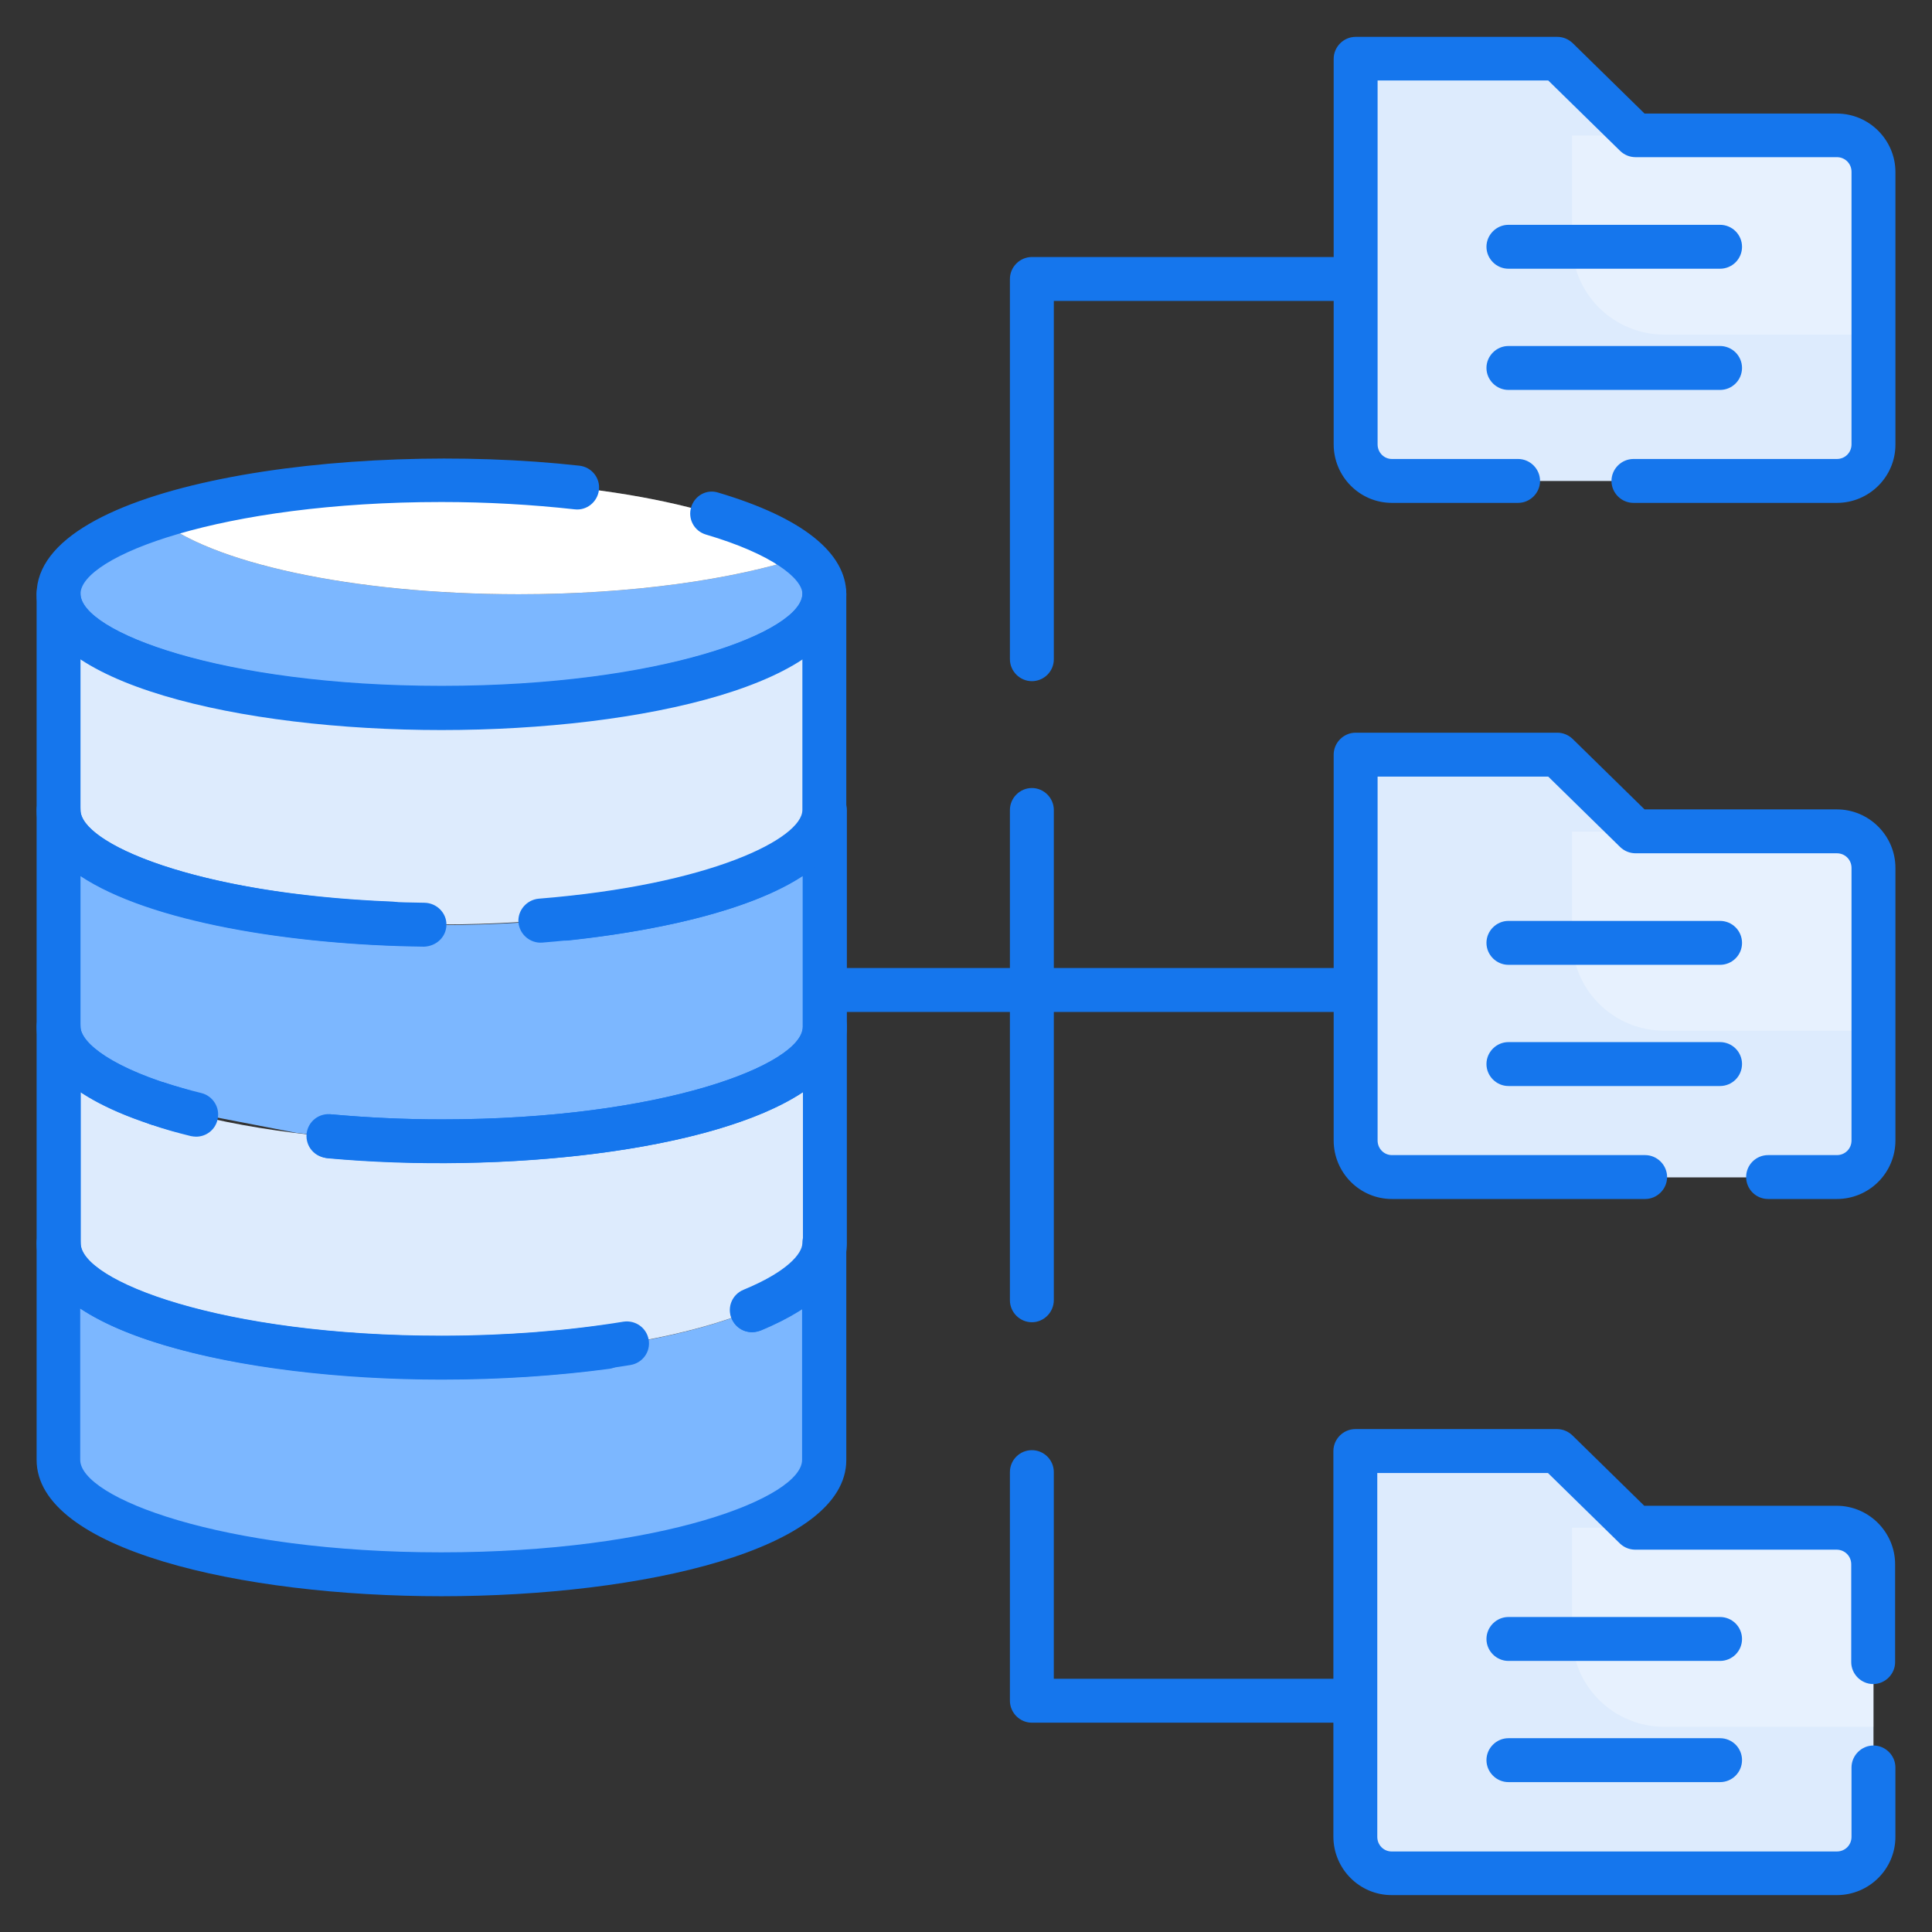 <svg width="100" height="100" viewBox="0 0 100 100" fill="none" xmlns="http://www.w3.org/2000/svg">
<rect x="0" y="0" width="100" height="100" fill="#333333" stroke="none"/>
<path d="M42.668 64.348V75.56C42.668 78.832 33.804 81.484 22.849 81.484C11.895 81.484 3.031 78.832 3.031 75.56V64.348C3.031 67.62 11.895 70.287 22.849 70.287C33.804 70.287 42.668 67.62 42.668 64.348Z" fill="#7CB7FF"/>
<path d="M42.668 53.137V64.349C42.668 67.622 33.804 70.273 22.849 70.273C11.895 70.273 3.031 67.622 3.031 64.364V53.152C3.031 56.425 11.895 59.091 22.849 59.091C33.804 59.091 42.668 56.409 42.668 53.137Z" fill="#DDEBFD"/>
<path d="M9.38 57.485C5.471 56.409 3.031 54.864 3.031 53.152V41.94C3.031 45.212 11.895 47.879 22.849 47.879C33.804 47.879 42.668 45.212 42.668 41.94V53.152C42.668 56.424 33.804 59.076 22.849 59.076C20.183 59.076 17.652 58.924 15.334 58.636" fill="#7CB7FF"/>
<path d="M42.668 30.713V41.925C42.668 45.198 33.804 47.849 22.849 47.849C11.895 47.849 3.031 45.213 3.031 41.94V30.728C3.031 34.001 11.895 36.667 22.849 36.667C33.804 36.667 42.668 33.986 42.668 30.713Z" fill="#DDEBFD"/>
<path d="M42.668 30.773C42.668 34.015 33.804 36.652 22.849 36.652C11.91 36.652 3.031 34.015 3.031 30.773C3.031 29.243 4.971 27.864 8.152 26.818C10.865 29.121 18.213 30.758 26.849 30.758C32.698 30.758 37.94 30 41.562 28.818C42.274 29.424 42.668 30.091 42.668 30.773Z" fill="#7CB7FF"/>
<path d="M41.561 28.818C37.94 30 32.698 30.757 26.849 30.757C18.213 30.757 10.864 29.121 8.152 26.818C11.774 25.621 17.016 24.863 22.849 24.863C31.516 24.863 38.864 26.515 41.561 28.818Z" fill="white"/>
<path opacity="0.3" d="M41.561 28.818C37.94 30 32.698 30.757 26.849 30.757C18.213 30.757 10.864 29.121 8.152 26.818C11.774 25.621 17.016 24.863 22.849 24.863C31.516 24.863 38.864 26.515 41.561 28.818Z" fill="white"/>
<path d="M22.849 82.621C12.44 82.621 1.895 80.197 1.895 75.561V64.334C1.895 63.712 2.41 63.197 3.031 63.197C3.652 63.197 4.167 63.712 4.167 64.334C4.167 66.288 11.44 69.137 22.849 69.137C26.152 69.137 29.41 68.879 32.273 68.409C32.895 68.319 33.47 68.728 33.576 69.349C33.682 69.97 33.258 70.546 32.637 70.652C23.122 72.228 9.485 71.273 4.152 67.728V75.561C4.152 77.515 11.425 80.349 22.834 80.349C34.243 80.349 41.516 77.515 41.516 75.561V67.743C40.91 68.137 40.182 68.516 39.349 68.864C39.211 68.922 39.063 68.951 38.913 68.951C38.763 68.951 38.615 68.922 38.477 68.864C38.339 68.806 38.213 68.721 38.108 68.615C38.003 68.508 37.92 68.382 37.864 68.243C37.622 67.667 37.895 67 38.485 66.758C40.728 65.834 41.531 64.894 41.531 64.334C41.531 63.712 42.046 63.197 42.667 63.197C43.288 63.197 43.804 63.712 43.804 64.334V75.561C43.819 80.197 33.273 82.621 22.849 82.621Z" fill="#1576ED"/>
<path d="M38.939 68.954C38.675 68.957 38.419 68.867 38.214 68.7C38.01 68.532 37.87 68.299 37.82 68.04C37.769 67.781 37.811 67.512 37.938 67.281C38.065 67.049 38.269 66.87 38.515 66.773C40.757 65.849 41.56 64.924 41.56 64.364V56.53C36.924 59.606 26 60.773 16.985 59.955C16.835 59.941 16.69 59.897 16.558 59.828C16.425 59.758 16.308 59.662 16.212 59.547C16.116 59.431 16.044 59.298 16 59.155C15.956 59.012 15.94 58.861 15.954 58.712C15.968 58.563 16.011 58.418 16.081 58.285C16.151 58.153 16.247 58.035 16.362 57.94C16.477 57.844 16.61 57.772 16.754 57.728C16.897 57.684 17.047 57.668 17.197 57.682C19.03 57.849 20.939 57.939 22.878 57.939C34.288 57.939 41.56 55.091 41.56 53.136C41.56 52.515 42.075 52 42.697 52C43.318 52 43.833 52.515 43.833 53.136V64.349C43.833 66.121 42.333 67.636 39.394 68.864C39.227 68.924 39.075 68.954 38.939 68.954Z" fill="#1576ED"/>
<path d="M22.849 71.409C12.44 71.409 1.895 68.985 1.895 64.349V53.136C1.895 52.515 2.41 52 3.031 52C3.652 52 4.167 52.515 4.167 53.136C4.167 53.985 5.849 55.318 9.622 56.379C10.228 56.545 10.576 57.182 10.41 57.773C10.243 58.379 9.622 58.727 9.016 58.561C6.97 57.985 5.349 57.303 4.182 56.53V64.364C4.182 66.318 11.455 69.151 22.864 69.151C25.804 69.151 28.607 68.954 31.228 68.591C31.834 68.485 32.425 68.939 32.516 69.561C32.607 70.182 32.167 70.758 31.546 70.849C28.819 71.212 25.895 71.409 22.849 71.409Z" fill="#1576ED"/>
<path d="M22.849 60.197C20.849 60.197 18.864 60.106 16.97 59.939C16.815 59.935 16.662 59.899 16.52 59.833C16.379 59.768 16.253 59.674 16.15 59.557C16.046 59.441 15.968 59.304 15.92 59.156C15.871 59.008 15.854 58.852 15.868 58.697C15.883 58.542 15.929 58.391 16.004 58.255C16.079 58.119 16.182 57.999 16.305 57.904C16.428 57.809 16.57 57.74 16.721 57.702C16.872 57.663 17.029 57.657 17.182 57.681C19.016 57.848 20.925 57.939 22.864 57.939C34.273 57.939 41.546 55.106 41.546 53.151V45.348C38.122 47.591 31.804 48.424 29.395 48.681C28.788 48.742 28.213 48.288 28.152 47.666C28.122 47.367 28.213 47.068 28.403 46.835C28.593 46.602 28.868 46.455 29.167 46.424C37.622 45.56 41.561 43.242 41.561 41.939C41.561 41.318 42.076 40.803 42.698 40.803C43.319 40.803 43.834 41.318 43.834 41.939V53.151C43.819 57.788 33.273 60.197 22.849 60.197ZM8.152 58.257C8.031 58.257 7.91 58.242 7.788 58.197C2.925 56.591 1.895 54.56 1.895 53.151V41.939C1.895 41.318 2.41 40.803 3.031 40.803C3.652 40.803 4.167 41.318 4.167 41.939C4.167 43.803 11.107 46.591 21.985 46.727C22.607 46.742 23.122 47.257 23.107 47.879C23.091 48.5 22.591 48.969 21.955 49C15.046 48.909 7.758 47.727 4.167 45.348V53.151C4.167 53.818 5.304 54.985 8.501 56.045C9.091 56.242 9.425 56.879 9.228 57.485C9.15 57.708 9.005 57.903 8.812 58.041C8.62 58.179 8.389 58.255 8.152 58.257Z" fill="#1576ED"/>
<path d="M10.152 58.834C10.061 58.834 9.97 58.819 9.879 58.804C9.137 58.622 8.44 58.425 7.788 58.198C7.198 58.001 6.864 57.364 7.061 56.758C7.258 56.152 7.895 55.849 8.501 56.031C9.107 56.228 9.743 56.41 10.425 56.577C11.031 56.728 11.41 57.349 11.258 57.955C11.137 58.486 10.667 58.834 10.152 58.834ZM20.304 48.94H20.258C11.122 48.592 1.895 46.289 1.895 41.94V30.728C1.895 30.107 2.41 29.592 3.031 29.592C3.652 29.592 4.167 30.107 4.167 30.728C4.167 32.683 11.44 35.531 22.849 35.531C34.258 35.531 41.531 32.683 41.531 30.728C41.531 30.107 42.046 29.592 42.667 29.592C43.288 29.592 43.804 30.107 43.804 30.728V41.94C43.804 46.062 35.667 48.183 28.061 48.789C27.455 48.834 26.895 48.38 26.834 47.743C26.788 47.122 27.258 46.577 27.879 46.516C36.788 45.804 41.531 43.395 41.531 41.925V34.092C34.213 38.94 11.485 38.94 4.167 34.092V41.925C4.167 43.607 9.925 46.258 20.334 46.668C20.955 46.698 21.455 47.213 21.425 47.849C21.41 48.471 20.91 48.94 20.304 48.94Z" fill="#1576ED"/>
<path d="M22.849 37.787C12.44 37.787 1.895 35.378 1.895 30.757C1.895 25.045 18.046 22.772 30.001 24.105C30.622 24.181 31.076 24.741 31.001 25.363C30.925 25.984 30.364 26.439 29.743 26.363C27.546 26.12 25.228 25.984 22.849 25.984C11.44 25.984 4.167 28.802 4.167 30.741C4.167 32.681 11.44 35.499 22.849 35.499C34.258 35.499 41.531 32.681 41.531 30.741C41.531 29.954 39.985 28.681 36.531 27.666C36.388 27.623 36.256 27.553 36.14 27.459C36.025 27.366 35.929 27.25 35.859 27.119C35.788 26.988 35.745 26.844 35.73 26.696C35.715 26.548 35.73 26.399 35.773 26.257C35.955 25.651 36.576 25.302 37.182 25.499C41.516 26.787 43.804 28.605 43.804 30.757C43.819 35.378 33.273 37.787 22.849 37.787Z" fill="#1576ED"/>
<path d="M96.971 8.895V23.001C96.971 24.046 96.122 24.895 95.077 24.895H72.031C70.986 24.895 70.152 24.046 70.152 23.001V3.031H80.592L84.652 7.001H95.077C96.122 7.001 96.971 7.849 96.971 8.895Z" fill="#DDEBFD"/>
<path opacity="0.3" d="M95.075 7.016H81.363V12.546C81.363 13.812 81.866 15.026 82.761 15.921C83.656 16.816 84.87 17.319 86.136 17.319H96.969V8.894C96.969 7.849 96.121 7.016 95.075 7.016Z" fill="white"/>
<path d="M95.077 26.029H84.546C83.925 26.029 83.41 25.514 83.41 24.893C83.41 24.272 83.925 23.757 84.546 23.757H95.077C95.501 23.757 95.834 23.423 95.834 22.999V8.893C95.834 8.469 95.501 8.135 95.077 8.135H84.653C84.359 8.134 84.077 8.02 83.865 7.817L80.137 4.166H71.304V22.999C71.304 23.423 71.637 23.757 72.046 23.757H78.577C79.198 23.757 79.713 24.272 79.713 24.893C79.713 25.514 79.198 26.029 78.577 26.029H72.046C70.38 26.029 69.031 24.666 69.031 22.999V3.045C69.031 2.423 69.546 1.908 70.168 1.908H80.607C80.91 1.908 81.183 2.029 81.395 2.226L85.122 5.878H95.077C96.743 5.878 98.107 7.242 98.107 8.908V23.014C98.107 24.681 96.743 26.029 95.077 26.029Z" fill="#1576ED"/>
<path d="M89.03 13.909H78.076C77.455 13.909 76.939 13.394 76.939 12.773C76.939 12.152 77.455 11.637 78.076 11.637H89.03C89.332 11.637 89.621 11.756 89.834 11.97C90.047 12.183 90.167 12.472 90.167 12.773C90.167 13.075 90.047 13.364 89.834 13.577C89.621 13.79 89.332 13.909 89.03 13.909ZM89.03 20.182H78.076C77.455 20.182 76.939 19.667 76.939 19.046C76.939 18.425 77.455 17.909 78.076 17.909H89.03C89.18 17.909 89.327 17.939 89.465 17.996C89.603 18.053 89.728 18.137 89.834 18.242C89.939 18.348 90.023 18.473 90.08 18.611C90.137 18.749 90.167 18.897 90.167 19.046C90.167 19.195 90.137 19.343 90.08 19.481C90.023 19.619 89.939 19.744 89.834 19.849C89.728 19.955 89.603 20.039 89.465 20.096C89.327 20.153 89.18 20.182 89.03 20.182Z" fill="#1576ED"/>
<path d="M96.971 44.94V59.046C96.971 60.091 96.122 60.94 95.077 60.94H72.031C70.986 60.94 70.152 60.091 70.152 59.046V39.076H80.592L84.652 43.046H95.077C96.122 43.046 96.971 43.894 96.971 44.94Z" fill="#DDEBFD"/>
<path opacity="0.3" d="M95.075 43.045H81.363V48.575C81.363 49.841 81.866 51.055 82.761 51.95C83.656 52.845 84.87 53.348 86.136 53.348H96.969V44.939C96.969 43.878 96.121 43.045 95.075 43.045Z" fill="white"/>
<path d="M95.077 62.06H91.516C91.215 62.06 90.926 61.941 90.713 61.727C90.499 61.514 90.38 61.225 90.38 60.924C90.38 60.622 90.499 60.333 90.713 60.12C90.926 59.907 91.215 59.788 91.516 59.788H95.077C95.501 59.788 95.834 59.454 95.834 59.03V44.924C95.834 44.5 95.501 44.166 95.077 44.166H84.653C84.359 44.164 84.077 44.051 83.865 43.848L80.137 40.197H71.304V59.03C71.304 59.454 71.637 59.788 72.046 59.788H85.153C85.774 59.788 86.289 60.303 86.289 60.924C86.289 61.545 85.774 62.06 85.153 62.06H72.046C70.38 62.06 69.031 60.697 69.031 59.03V39.06C69.031 38.439 69.546 37.924 70.168 37.924H80.607C80.91 37.924 81.183 38.045 81.395 38.242L85.122 41.894H95.077C96.743 41.894 98.107 43.257 98.107 44.924V59.03C98.107 59.834 97.788 60.604 97.219 61.173C96.651 61.741 95.88 62.06 95.077 62.06Z" fill="#1576ED"/>
<path d="M89.03 49.939H78.076C77.455 49.939 76.939 49.424 76.939 48.802C76.939 48.181 77.455 47.666 78.076 47.666H89.03C89.332 47.666 89.621 47.786 89.834 47.999C90.047 48.212 90.167 48.501 90.167 48.802C90.167 49.104 90.047 49.393 89.834 49.606C89.621 49.819 89.332 49.939 89.03 49.939ZM89.03 56.212H78.076C77.455 56.212 76.939 55.696 76.939 55.075C76.939 54.454 77.455 53.939 78.076 53.939H89.03C89.332 53.939 89.621 54.059 89.834 54.272C90.047 54.485 90.167 54.774 90.167 55.075C90.167 55.377 90.047 55.666 89.834 55.879C89.621 56.092 89.332 56.212 89.03 56.212Z" fill="#1576ED"/>
<path d="M96.971 80.969V95.075C96.971 96.121 96.122 96.969 95.077 96.969H72.031C70.986 96.969 70.152 96.121 70.152 95.075V75.106H80.592L84.652 79.075H95.077C96.122 79.075 96.971 79.924 96.971 80.969Z" fill="#DDEBFD"/>
<path opacity="0.3" d="M95.075 79.076H81.363V84.606C81.363 85.872 81.866 87.086 82.761 87.981C83.656 88.876 84.87 89.379 86.136 89.379H96.969V80.97C96.969 79.909 96.121 79.076 95.075 79.076Z" fill="white"/>
<path d="M95.076 98.09H72.031C70.364 98.09 69.016 96.726 69.016 95.06V75.105C69.016 74.484 69.531 73.969 70.152 73.969H80.591C80.894 73.969 81.167 74.09 81.379 74.287L85.106 77.938H95.061C96.728 77.938 98.091 79.302 98.091 80.969V86.029C98.091 86.651 97.576 87.166 96.955 87.166C96.334 87.166 95.819 86.651 95.819 86.029V80.969C95.819 80.544 95.485 80.211 95.061 80.211H84.637C84.343 80.209 84.061 80.096 83.849 79.893L80.122 76.242H71.288V95.075C71.288 95.499 71.622 95.832 72.031 95.832H95.076C95.501 95.832 95.834 95.499 95.834 95.075V91.484C95.834 90.863 96.349 90.347 96.97 90.347C97.591 90.347 98.106 90.863 98.106 91.484V95.075C98.106 96.742 96.743 98.09 95.076 98.09Z" fill="#1576ED"/>
<path d="M89.03 85.969H78.076C77.454 85.969 76.939 85.454 76.939 84.833C76.939 84.212 77.454 83.696 78.076 83.696H89.03C89.332 83.696 89.621 83.816 89.834 84.029C90.047 84.242 90.167 84.531 90.167 84.833C90.167 85.134 90.047 85.423 89.834 85.636C89.621 85.849 89.332 85.969 89.03 85.969ZM89.03 92.242H78.076C77.454 92.242 76.939 91.727 76.939 91.106C76.939 90.484 77.454 89.969 78.076 89.969H89.03C89.332 89.969 89.621 90.089 89.834 90.302C90.047 90.515 90.167 90.804 90.167 91.106C90.167 91.407 90.047 91.696 89.834 91.909C89.621 92.122 89.332 92.242 89.03 92.242ZM70.136 52.378H43.636C43.015 52.378 42.5 51.863 42.5 51.242C42.5 50.621 43.015 50.105 43.636 50.105H70.136C70.438 50.105 70.727 50.225 70.94 50.438C71.153 50.651 71.273 50.941 71.273 51.242C71.273 51.543 71.153 51.832 70.94 52.045C70.727 52.258 70.438 52.378 70.136 52.378ZM70.136 89.166H53.409C52.788 89.166 52.273 88.651 52.273 88.03V76.196C52.273 75.895 52.392 75.606 52.606 75.393C52.819 75.18 53.108 75.06 53.409 75.06C53.711 75.06 53.999 75.18 54.213 75.393C54.426 75.606 54.545 75.895 54.545 76.196V86.893H70.136C70.438 86.893 70.727 87.013 70.94 87.226C71.153 87.439 71.273 87.728 71.273 88.03C71.273 88.331 71.153 88.62 70.94 88.833C70.727 89.046 70.438 89.166 70.136 89.166Z" fill="#1576ED"/>
<path d="M53.41 68.439C52.789 68.439 52.273 67.924 52.273 67.303V41.924C52.273 41.303 52.789 40.788 53.41 40.788C54.031 40.788 54.546 41.303 54.546 41.924V67.288C54.546 67.924 54.031 68.439 53.41 68.439ZM53.41 35.257C52.789 35.257 52.273 34.742 52.273 34.121V14.439C52.273 13.818 52.789 13.303 53.41 13.303H70.137C70.758 13.303 71.273 13.818 71.273 14.439C71.273 15.06 70.758 15.575 70.137 15.575H54.546V34.121C54.546 34.757 54.031 35.257 53.41 35.257Z" fill="#1576ED"/>
</svg>
